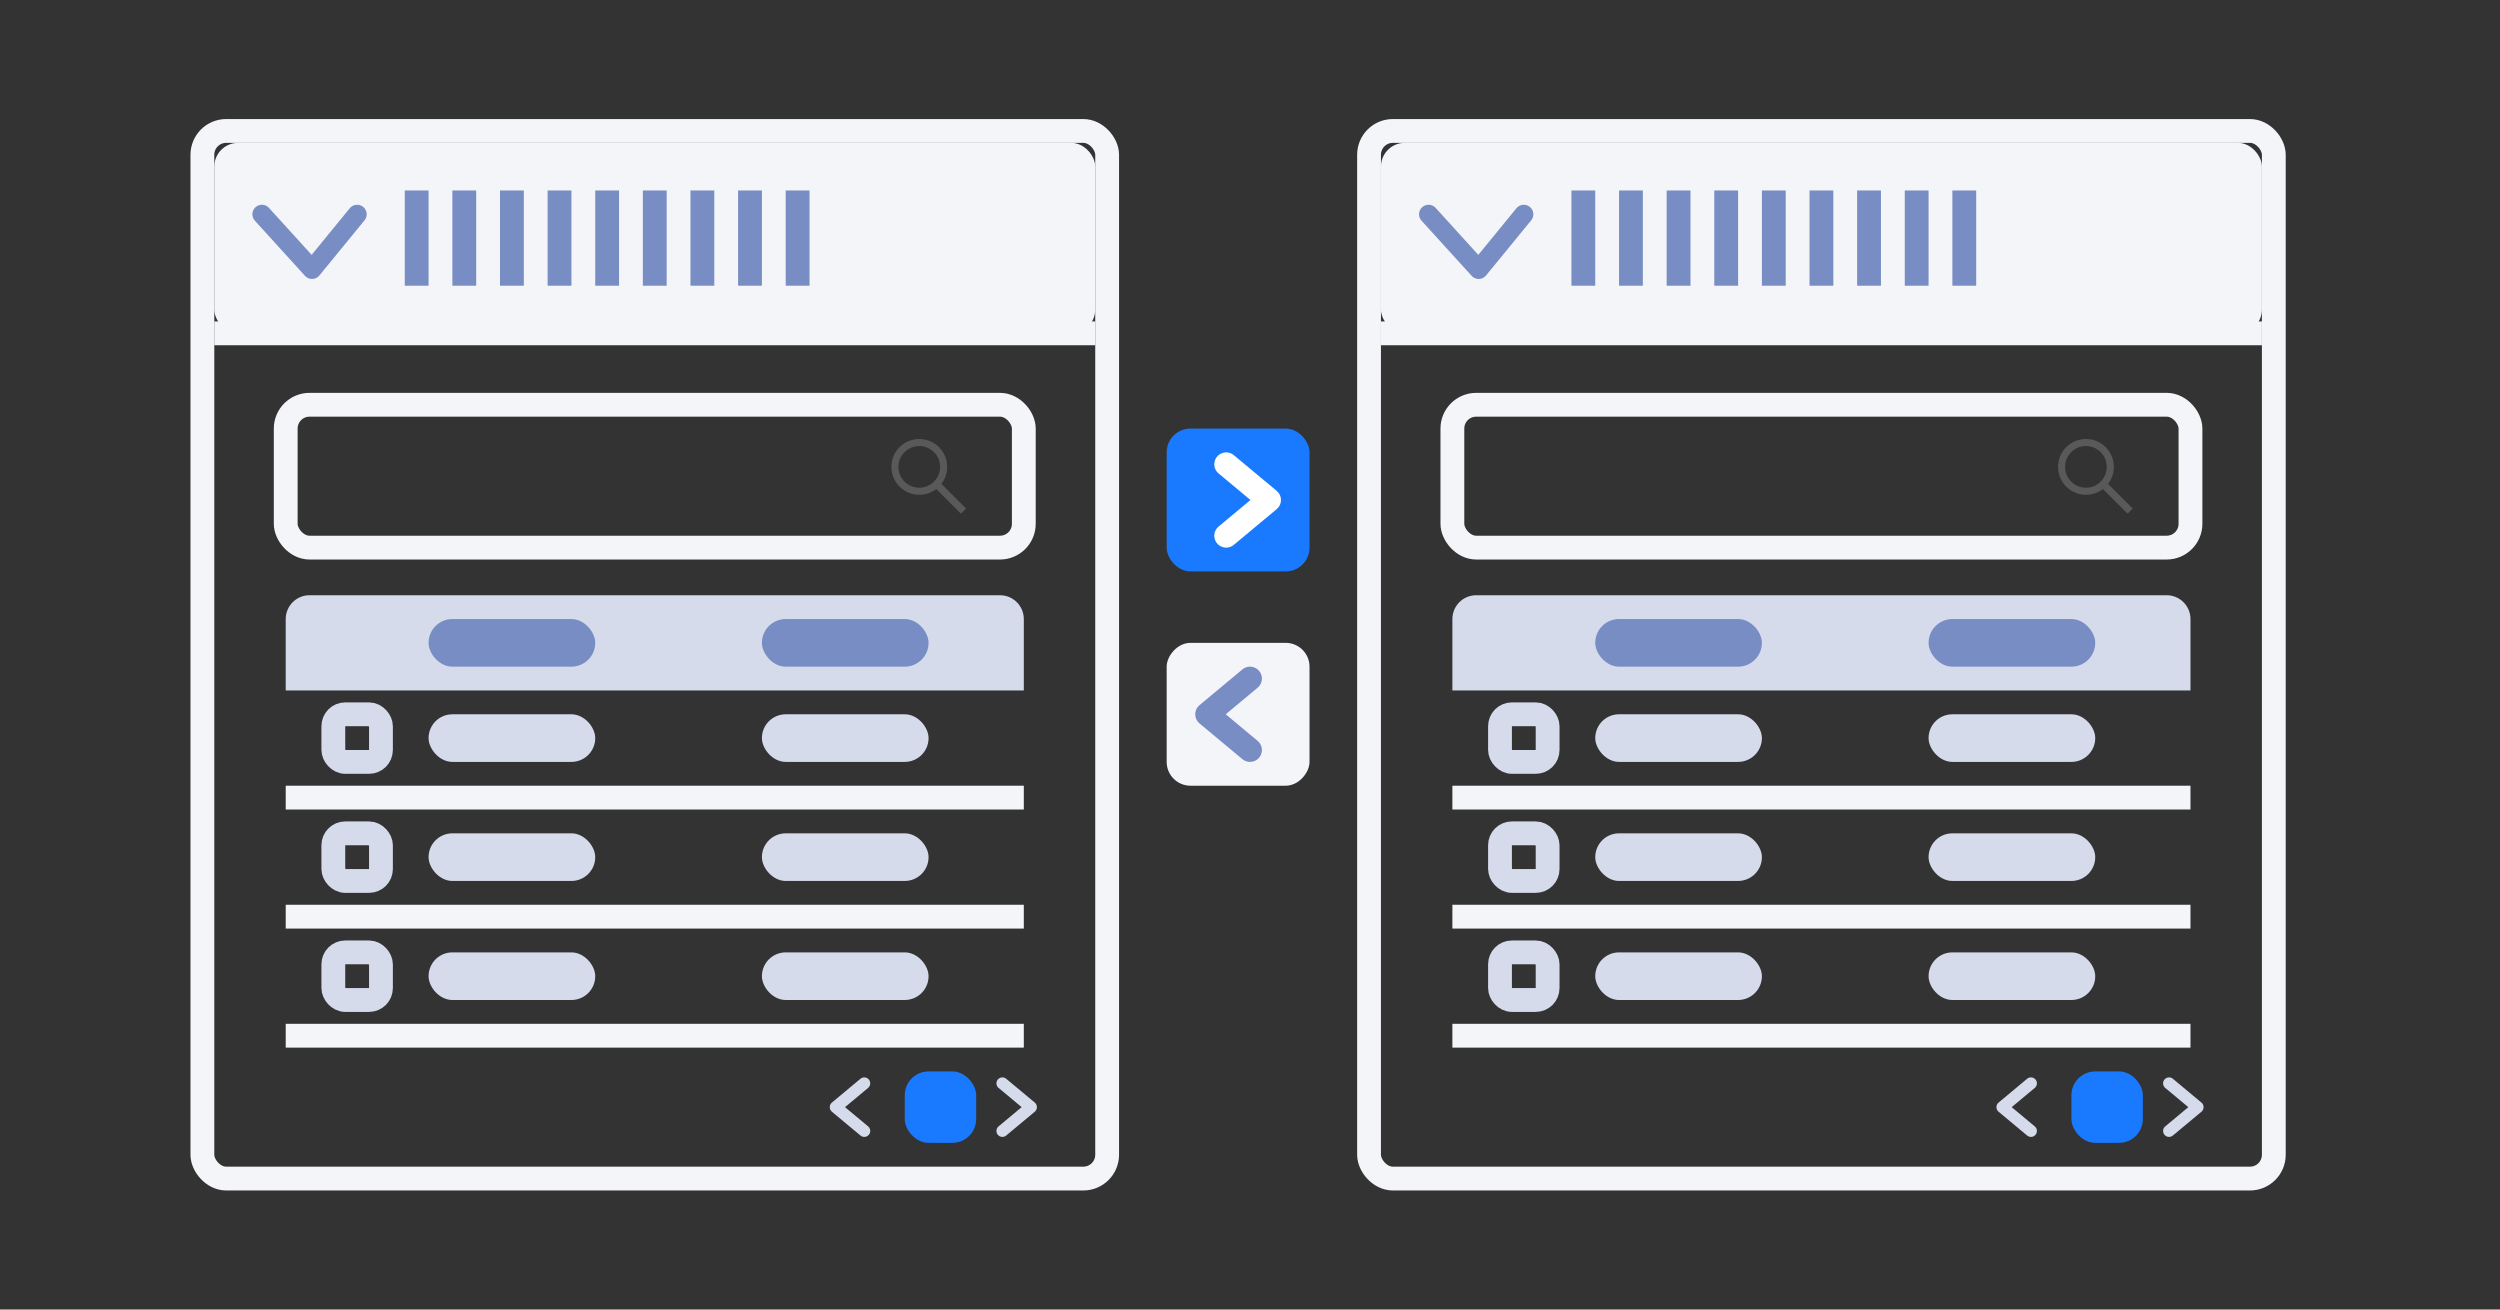 <?xml version="1.0" encoding="UTF-8"?>
<svg width="105px" height="55px" viewBox="0 0 105 55" version="1.1" xmlns="http://www.w3.org/2000/svg" xmlns:xlink="http://www.w3.org/1999/xlink">
    <rect x="0" y="0" width="105" height="55" fill="#333333" stroke="none"/>
    <title>presentational-bricks.table-transfer</title>
    <g id="nora" stroke="none" stroke-width="1" fill="none" fill-rule="evenodd">
        <g id="-构件概览图九" transform="translate(-48, -202)">
            <g id="presentational-bricks.table-transfer" transform="translate(48, 202)">
                <rect id="矩形" x="0" y="0" width="105" height="55" rx="4"></rect>
                <g id="presentational-bricks.general-transfer" transform="translate(9, 6)">
                    <g id="编组-25" transform="translate(40, 12)">
                        <rect id="矩形备份-155" fill="#1A7AFF" x="0" y="0" width="6" height="6" rx="1"></rect>
                        <polyline id="路径-2备份" stroke="#FFFFFF" stroke-linecap="round" stroke-linejoin="round" points="2.5 1.5 4.3 3 2.5 4.5"></polyline>
                    </g>
                    <g id="编组-25" transform="translate(28, 39)"></g>
                    <g id="编组-25备份" transform="translate(43, 24) scale(-1, 1) translate(-43, -24) translate(40, 21)">
                        <rect id="矩形备份-155" fill="#F4F5F9" x="0" y="0" width="6" height="6" rx="1"></rect>
                        <polyline id="路径-2备份" stroke="#778DC3" stroke-linecap="round" stroke-linejoin="round" points="2.5 1.5 4.3 3 2.5 4.5"></polyline>
                    </g>
                    <g id="编组-26">
                        <rect id="矩形备份-60" stroke="#F4F5F9" x="-0.5" y="-0.5" width="38" height="44" rx="1"></rect>
                        <g id="编组" transform="translate(3, 19)">
                            <line x1="0" y1="8.5" x2="31" y2="8.5" id="路径" stroke="#F4F5F9"></line>
                            <line x1="0" y1="13.5" x2="31" y2="13.5" id="路径备份-3" stroke="#F4F5F9"></line>
                            <line x1="0" y1="18.5" x2="31" y2="18.5" id="路径备份-4" stroke="#F4F5F9"></line>
                            <path d="M1,0 L30,0 C30.552,-1.01453063e-16 31,0.448 31,1 L31,4 L31,4 L0,4 L0,1 C-6.76353751e-17,0.448 0.448,1.01453063e-16 1,0 Z" id="矩形备份-48" fill="#D6DBEC"></path>
                            <rect id="矩形备份-62" fill="#778DC3" x="6" y="1" width="7" height="2" rx="1"></rect>
                            <rect id="矩形" stroke="#D6DBEC" x="2" y="5" width="2" height="2" rx="0.5"></rect>
                            <rect id="矩形备份" stroke="#D6DBEC" x="2" y="10" width="2" height="2" rx="0.5"></rect>
                            <rect id="矩形备份-2" stroke="#D6DBEC" x="2" y="15" width="2" height="2" rx="0.5"></rect>
                            <rect id="矩形备份-62" fill="#778DC3" x="20" y="1" width="7" height="2" rx="1"></rect>
                            <rect id="矩形备份-50" fill="#D6DBEC" x="6" y="5" width="7" height="2" rx="1"></rect>
                            <rect id="矩形备份-57" fill="#D6DBEC" x="20" y="5" width="7" height="2" rx="1"></rect>
                            <rect id="矩形备份-52" fill="#D6DBEC" x="6" y="10" width="7" height="2" rx="1"></rect>
                            <rect id="矩形备份-61" fill="#D6DBEC" x="20" y="10" width="7" height="2" rx="1"></rect>
                            <rect id="矩形备份-54" fill="#D6DBEC" x="6" y="15" width="7" height="2" rx="1"></rect>
                            <rect id="矩形备份-65" fill="#D6DBEC" x="20" y="15" width="7" height="2" rx="1"></rect>
                            <rect id="矩形备份-155" fill="#1A7AFF" x="26" y="20" width="3" height="3" rx="1"></rect>
                            <polyline id="路径-2备份" stroke="#D6DBEC" stroke-width="0.5" stroke-linecap="round" stroke-linejoin="round" points="30.1 20.5 31.3 21.5 30.1 22.5"></polyline>
                            <polyline id="路径-2备份-3" stroke="#D6DBEC" stroke-width="0.5" stroke-linecap="round" stroke-linejoin="round" transform="translate(23.7, 21.5) scale(-1, 1) translate(-23.7, -21.5) " points="23.1 20.5 24.3 21.5 23.1 22.5"></polyline>
                        </g>
                        <g id="编组-7" transform="translate(3, 11)">
                            <rect id="矩形备份-76" stroke="#F4F5F9" x="0" y="0" width="31" height="6" rx="1"></rect>
                            <g id="通用图标/search-Line" transform="translate(25, 1)">
                                <rect id="矩形" fill="#000000" fill-rule="nonzero" opacity="0" x="0" y="0" width="4" height="4"></rect>
                                <path d="M3.553,3.338 L2.539,2.323 C2.696,2.12 2.781,1.871 2.781,1.609 C2.781,1.296 2.659,1.002 2.438,0.781 C2.217,0.559 1.922,0.438 1.609,0.438 C1.296,0.438 1.002,0.56 0.781,0.781 C0.559,1.002 0.438,1.296 0.438,1.609 C0.438,1.922 0.56,2.217 0.781,2.438 C1.002,2.659 1.296,2.781 1.609,2.781 C1.871,2.781 2.12,2.696 2.323,2.539 L3.337,3.553 C3.35,3.566 3.37,3.566 3.383,3.553 L3.553,3.383 C3.566,3.371 3.566,3.35 3.553,3.338 Z M2.228,2.228 C2.062,2.393 1.843,2.484 1.609,2.484 C1.376,2.484 1.156,2.393 0.991,2.228 C0.825,2.062 0.734,1.843 0.734,1.609 C0.734,1.376 0.825,1.156 0.991,0.991 C1.156,0.825 1.376,0.734 1.609,0.734 C1.843,0.734 2.063,0.825 2.228,0.991 C2.393,1.156 2.484,1.376 2.484,1.609 C2.484,1.843 2.393,2.063 2.228,2.228 Z" id="形状" fill="#595959"></path>
                            </g>
                        </g>
                        <rect id="矩形备份-60" fill="#F4F5F9" x="0" y="0" width="37" height="8" rx="1"></rect>
                        <g id="编组-3" transform="translate(8, 2)" fill="#778DC3">
                            <rect id="矩形备份-92" x="0" y="0" width="1" height="4"></rect>
                            <rect id="矩形备份-93" x="2" y="0" width="1" height="4"></rect>
                            <rect id="矩形备份-94" x="4" y="0" width="1" height="4"></rect>
                            <rect id="矩形备份-95" x="6" y="0" width="1" height="4"></rect>
                            <rect id="矩形备份-96" x="8" y="0" width="1" height="4"></rect>
                            <rect id="矩形备份-97" x="10" y="0" width="1" height="4"></rect>
                            <rect id="矩形备份-98" x="12" y="0" width="1" height="4"></rect>
                            <rect id="矩形备份-99" x="14" y="0" width="1" height="4"></rect>
                            <rect id="矩形备份-100" x="16" y="0" width="1" height="4"></rect>
                        </g>
                        <polyline id="路径-2" stroke="#778DC3" stroke-width="0.8" stroke-linecap="round" stroke-linejoin="round" transform="translate(4, 4.158) rotate(-360) translate(-4, -4.158) " points="2 3 4.105 5.316 6 3"></polyline>
                        <line x1="1.0269563e-14" y1="8" x2="37" y2="8" id="路径-29" stroke="#F4F5F9"></line>
                    </g>
                    <g id="编组-26备份" transform="translate(49, 0)">
                        <rect id="矩形备份-60" stroke="#F4F5F9" x="-0.5" y="-0.5" width="38" height="44" rx="1"></rect>
                        <g id="编组" transform="translate(3, 19)">
                            <line x1="0" y1="8.5" x2="31" y2="8.5" id="路径" stroke="#F4F5F9"></line>
                            <line x1="0" y1="13.5" x2="31" y2="13.5" id="路径备份-3" stroke="#F4F5F9"></line>
                            <line x1="0" y1="18.5" x2="31" y2="18.5" id="路径备份-4" stroke="#F4F5F9"></line>
                            <path d="M1,0 L30,0 C30.552,-1.01453063e-16 31,0.448 31,1 L31,4 L31,4 L0,4 L0,1 C-6.76353751e-17,0.448 0.448,1.01453063e-16 1,0 Z" id="矩形备份-48" fill="#D6DBEC"></path>
                            <rect id="矩形备份-62" fill="#778DC3" x="6" y="1" width="7" height="2" rx="1"></rect>
                            <rect id="矩形" stroke="#D6DBEC" x="2" y="5" width="2" height="2" rx="0.5"></rect>
                            <rect id="矩形备份" stroke="#D6DBEC" x="2" y="10" width="2" height="2" rx="0.5"></rect>
                            <rect id="矩形备份-2" stroke="#D6DBEC" x="2" y="15" width="2" height="2" rx="0.5"></rect>
                            <rect id="矩形备份-62" fill="#778DC3" x="20" y="1" width="7" height="2" rx="1"></rect>
                            <rect id="矩形备份-50" fill="#D6DBEC" x="6" y="5" width="7" height="2" rx="1"></rect>
                            <rect id="矩形备份-66" fill="#D6DBEC" x="20" y="5" width="7" height="2" rx="1"></rect>
                            <rect id="矩形备份-52" fill="#D6DBEC" x="6" y="10" width="7" height="2" rx="1"></rect>
                            <rect id="矩形备份-67" fill="#D6DBEC" x="20" y="10" width="7" height="2" rx="1"></rect>
                            <rect id="矩形备份-54" fill="#D6DBEC" x="6" y="15" width="7" height="2" rx="1"></rect>
                            <rect id="矩形备份-68" fill="#D6DBEC" x="20" y="15" width="7" height="2" rx="1"></rect>
                            <rect id="矩形备份-155" fill="#1A7AFF" x="26" y="20" width="3" height="3" rx="1"></rect>
                            <polyline id="路径-2备份" stroke="#D6DBEC" stroke-width="0.5" stroke-linecap="round" stroke-linejoin="round" points="30.1 20.5 31.3 21.5 30.1 22.5"></polyline>
                            <polyline id="路径-2备份-3" stroke="#D6DBEC" stroke-width="0.5" stroke-linecap="round" stroke-linejoin="round" transform="translate(23.7, 21.5) scale(-1, 1) translate(-23.7, -21.5) " points="23.1 20.5 24.3 21.5 23.1 22.5"></polyline>
                        </g>
                        <g id="编组-7" transform="translate(3, 11)">
                            <rect id="矩形备份-76" stroke="#F4F5F9" x="0" y="0" width="31" height="6" rx="1"></rect>
                            <g id="通用图标/search-Line" transform="translate(25, 1)">
                                <rect id="矩形" fill="#000000" fill-rule="nonzero" opacity="0" x="0" y="0" width="4" height="4"></rect>
                                <path d="M3.553,3.338 L2.539,2.323 C2.696,2.12 2.781,1.871 2.781,1.609 C2.781,1.296 2.659,1.002 2.438,0.781 C2.217,0.559 1.922,0.438 1.609,0.438 C1.296,0.438 1.002,0.56 0.781,0.781 C0.559,1.002 0.438,1.296 0.438,1.609 C0.438,1.922 0.56,2.217 0.781,2.438 C1.002,2.659 1.296,2.781 1.609,2.781 C1.871,2.781 2.12,2.696 2.323,2.539 L3.337,3.553 C3.35,3.566 3.37,3.566 3.383,3.553 L3.553,3.383 C3.566,3.371 3.566,3.35 3.553,3.338 Z M2.228,2.228 C2.062,2.393 1.843,2.484 1.609,2.484 C1.376,2.484 1.156,2.393 0.991,2.228 C0.825,2.062 0.734,1.843 0.734,1.609 C0.734,1.376 0.825,1.156 0.991,0.991 C1.156,0.825 1.376,0.734 1.609,0.734 C1.843,0.734 2.063,0.825 2.228,0.991 C2.393,1.156 2.484,1.376 2.484,1.609 C2.484,1.843 2.393,2.063 2.228,2.228 Z" id="形状" fill="#595959"></path>
                            </g>
                        </g>
                        <rect id="矩形备份-60" fill="#F4F5F9" x="0" y="0" width="37" height="8" rx="1"></rect>
                        <polyline id="路径-2备份-2" stroke="#778DC3" stroke-width="0.8" stroke-linecap="round" stroke-linejoin="round" transform="translate(4, 4.158) rotate(-360) translate(-4, -4.158) " points="2 3 4.105 5.316 6 3"></polyline>
                        <g id="编组-3" transform="translate(8, 2)" fill="#778DC3">
                            <rect id="矩形备份-92" x="0" y="0" width="1" height="4"></rect>
                            <rect id="矩形备份-93" x="2" y="0" width="1" height="4"></rect>
                            <rect id="矩形备份-94" x="4" y="0" width="1" height="4"></rect>
                            <rect id="矩形备份-95" x="6" y="0" width="1" height="4"></rect>
                            <rect id="矩形备份-96" x="8" y="0" width="1" height="4"></rect>
                            <rect id="矩形备份-97" x="10" y="0" width="1" height="4"></rect>
                            <rect id="矩形备份-98" x="12" y="0" width="1" height="4"></rect>
                            <rect id="矩形备份-99" x="14" y="0" width="1" height="4"></rect>
                            <rect id="矩形备份-100" x="16" y="0" width="1" height="4"></rect>
                        </g>
                        <line x1="1.0269563e-14" y1="8" x2="37" y2="8" id="路径-29" stroke="#F4F5F9"></line>
                    </g>
                </g>
            </g>
        </g>
    </g>
</svg>